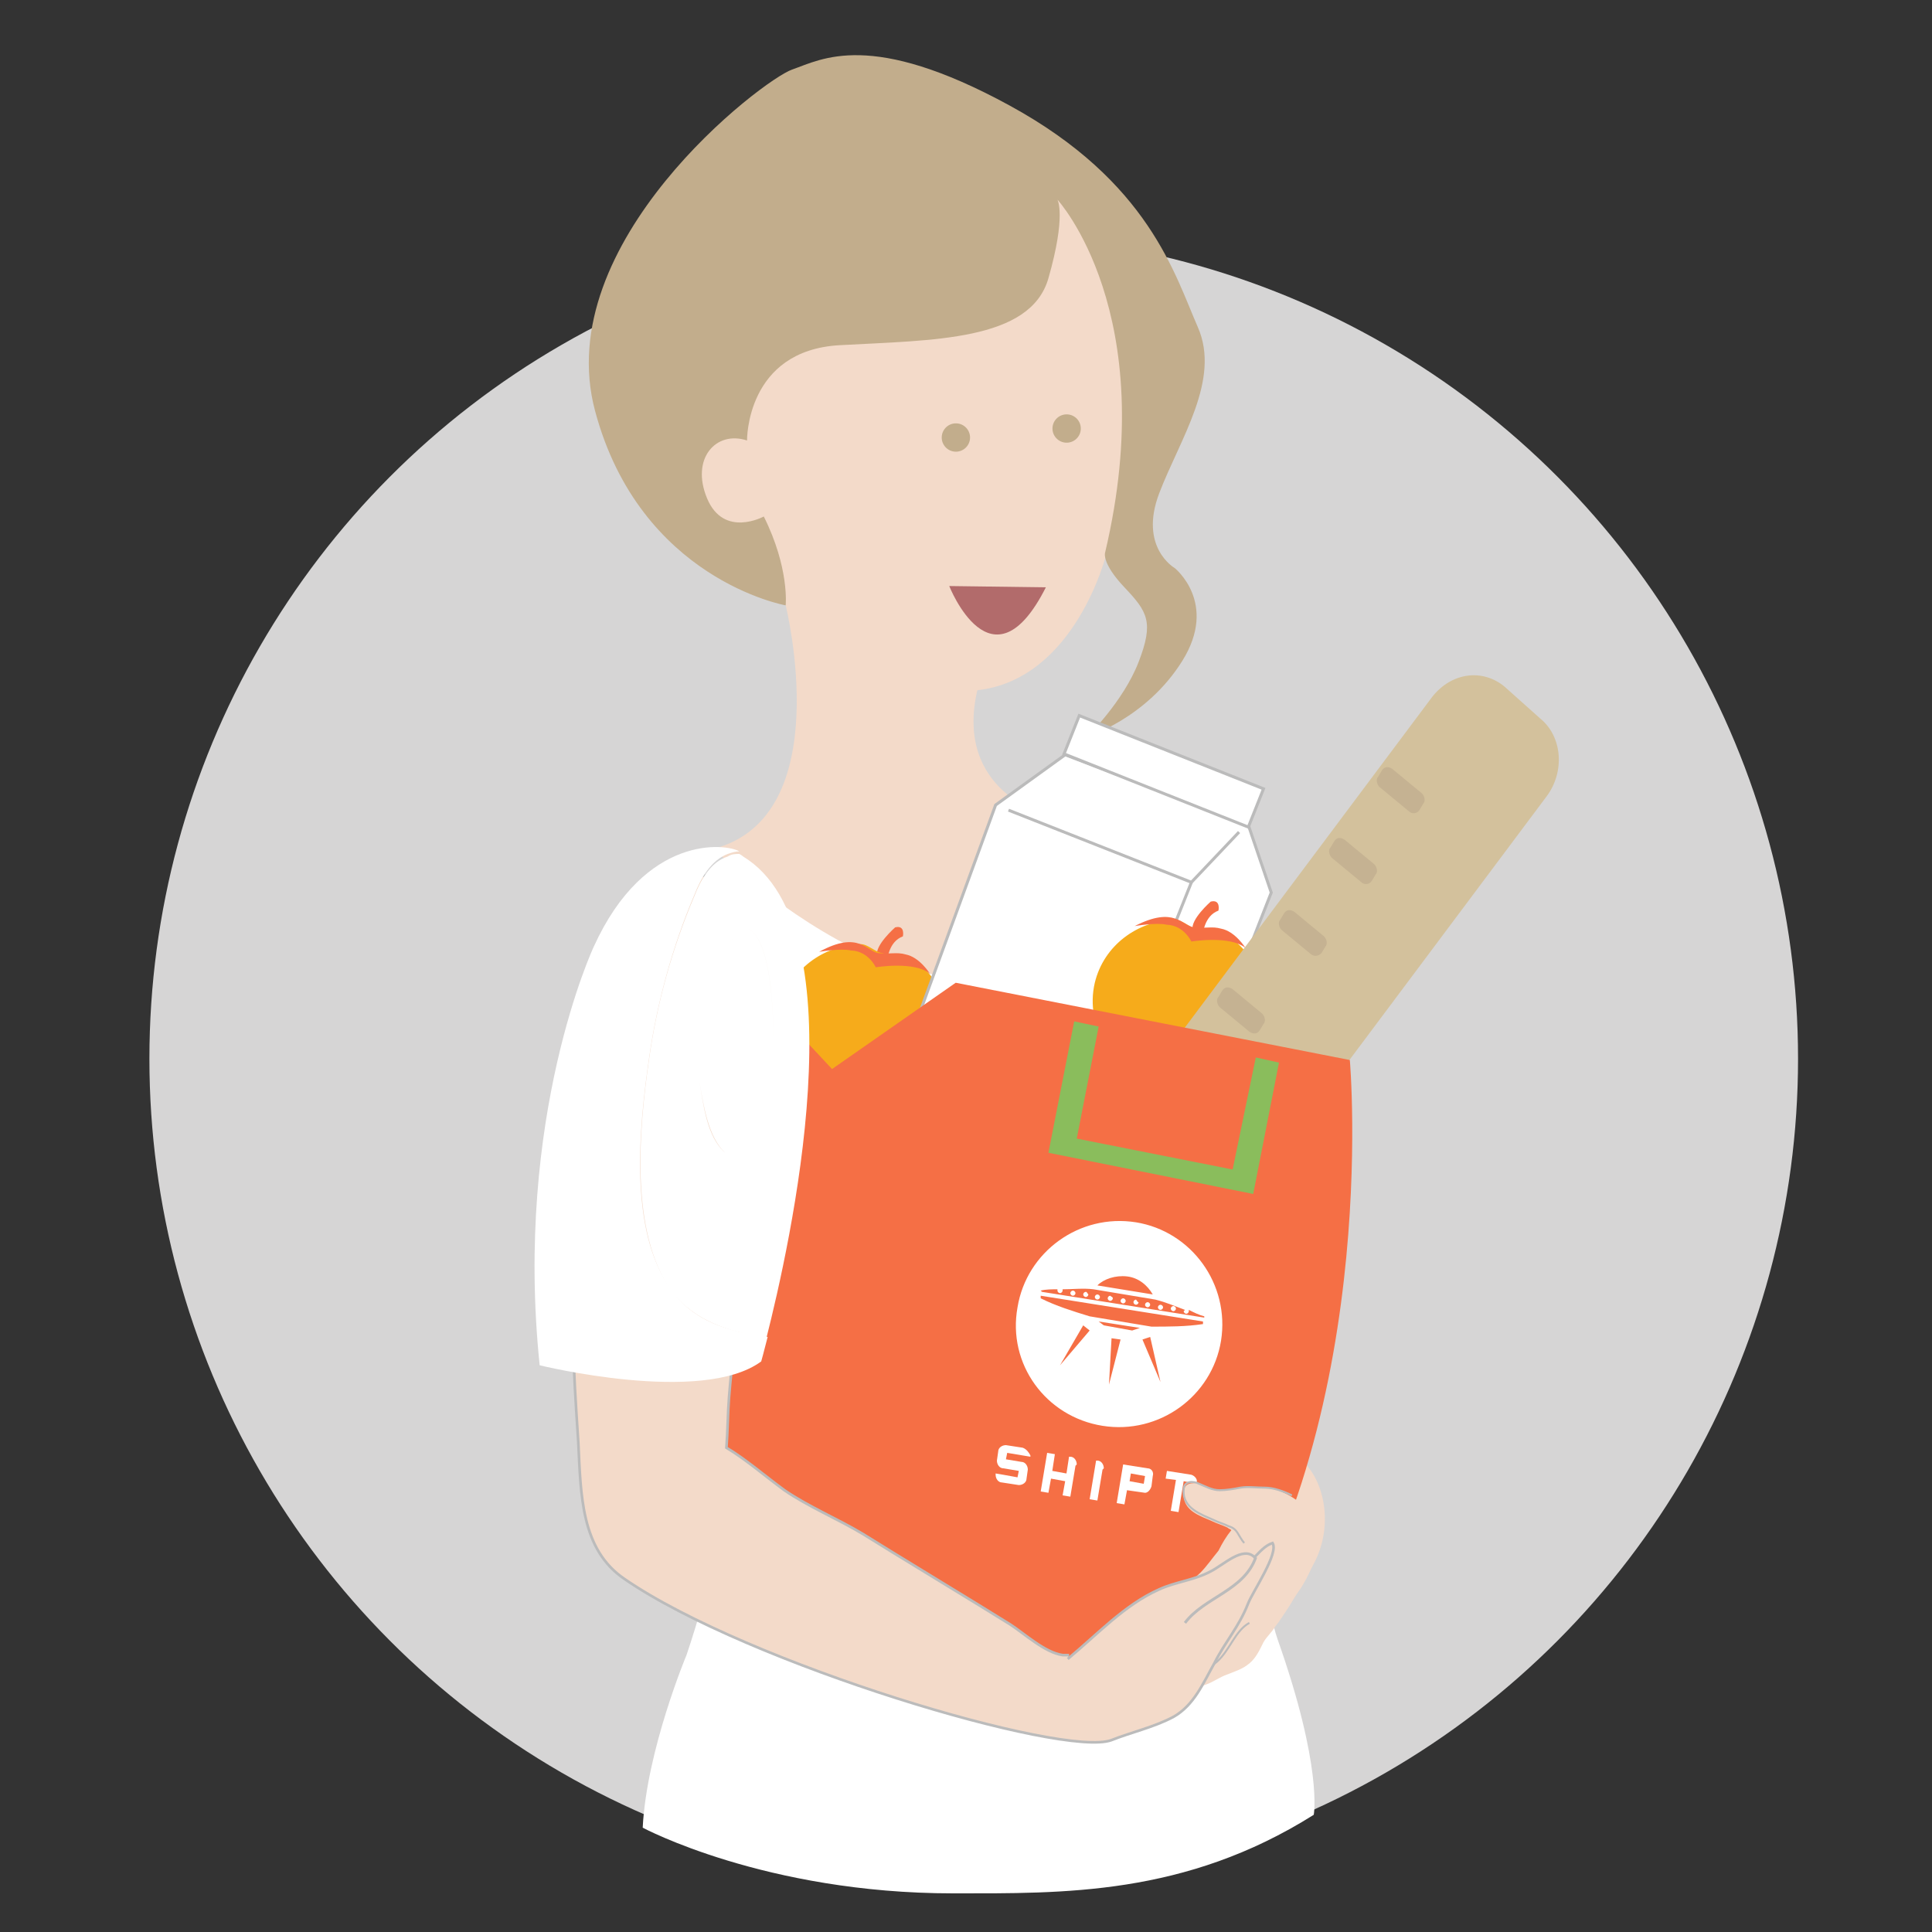 <?xml version="1.0" encoding="utf-8"?>
<!-- Generator: Adobe Illustrator 21.0.0, SVG Export Plug-In . SVG Version: 6.00 Build 0)  -->
<svg version="1.1" id="Layer_1" xmlns="http://www.w3.org/2000/svg" xmlns:xlink="http://www.w3.org/1999/xlink" x="0px"
     y="0px"
     viewBox="0 0 150 150" style="enable-background:new 0 0 150 150;" xml:space="preserve">
<rect x="0" y="0" width="150" height="150" fill="#333333" stroke="none"/>
<style type="text/css">
	.st0{fill:#D6D5D5;}
	.st1{fill:#F3DAC9;}
	.st2{fill-rule:evenodd;clip-rule:evenodd;fill:#8F8F95;}
	.st3{fill:#FFFFFF;stroke:#777777;stroke-width:0.216;stroke-miterlimit:10;}
	.st4{fill: #F56F4599;}
	.st5{fill:#F6AB1B;}
	.st6{fill:#8ABD5C;}
	.st7{fill:none;stroke:#8F8F95;stroke-width:0.893;stroke-miterlimit:10;}
	.st8{fill:#71B044;}
	.st9{fill:#5F605F;}
	.st10{fill:#FFFFFF;}
	.st11{fill:#FFFFFF;stroke:#BBBBBB;stroke-width:0.217;stroke-miterlimit:10;}
	.st12{fill:#D3C19C;}
	.st13{fill:#C5B292;}
	.st14{fill:#F6AB1B;}
	.st15{fill:#C2AD8C;}
	.st16{fill:#B26B6B;}
	.st17{fill:#FFFFFF;stroke:#BBBBBB;stroke-width:0.231;stroke-miterlimit:10;}
	.st18{fill:none;stroke:#BBBBBB;stroke-width:0.152;stroke-miterlimit:10;}
	.st19{fill:#F3DAC9;stroke:#BBBBBB;stroke-width:0.205;stroke-miterlimit:10;}
	.st20{fill:none;stroke:#BBBBBB;stroke-width:0.219;stroke-miterlimit:10;}
	.st21{fill:none;}
	.st22{fill:none;stroke:#F6AB1B;stroke-width:8.335615e-02;stroke-miterlimit:10;}
	.st23{fill:#CE515E;}
	.st24{fill:#F3DAC9;stroke:#BBBBBB;stroke-width:0.215;stroke-miterlimit:10;}
</style>
    <g>
	<circle class="st0" cx="75.6" cy="82.2" r="64"/>
        <g>
		<path class="st10" d="M50.4,91.5c0,0-1.7,5.9,4.4,10.5s-1.5,26.5-1.5,26.5s-3.1,7.4-3.4,13.4c0,0,9.5,5.1,24.1,5.1
			c8.5,0,18,0.2,28-6.1c0,0,0.7-3.7-2.8-13.6c-3.4-9.9-2.2-54-2.2-54s-5.5-7.5-15.9-9.8l-22.2,1.6"/>
            <path class="st1" d="M62.9,47.1c0,0,5.2,7.3,12.9,6.5S85.9,43,85.9,43s6-14.6-3.5-27.9L55.7,26.7c0,0-5.4,6.3-2.4,10.7
			S61,47,61,47s4.1,16.4-5.6,18.9c0,0,22.6,21.7,27.8,0.7c0,0-0.1-2.9-1.9-3.3c0,0-7.3-1.8-5.4-9.8"/>
            <path class="st15" d="M58,34.2c0,0-0.1-7,7.2-7.4c7.2-0.4,14.8-0.3,16.2-5.2s0.7-6.1,0.7-6.1s8.1,8.8,3.7,27.4
			c0,0-0.3,0.8,1.5,2.7c1.8,1.9,2.3,2.7,1.1,5.8s-4,5.8-4,5.8s4.6-1.4,7.4-5.9c2.8-4.5-0.6-7.2-0.6-7.2s-2.8-1.6-1.2-5.8
			c1.6-4.2,4.8-8.8,3-12.9S89.2,14.1,78.4,8.2S63.8,4.6,61.5,5.4S42.7,18.8,46.2,31.9S61,47,61,47s0.3-2.9-1.7-6.9
			c0,0-3.1,1.7-4.4-1.4C53.6,35.6,55.6,33.4,58,34.2z"/>

            <ellipse transform="matrix(4.587770e-02 -0.999 0.999 4.587770e-02 36.845 106.535)" class="st15"
                     cx="74.2" cy="34" rx="1.1" ry="1.1"/>

            <ellipse transform="matrix(4.587770e-02 -0.999 0.999 4.587770e-02 45.848 114.465)" class="st15"
                     cx="82.8" cy="33.2" rx="1.1" ry="1.1"/>
            <path class="st16" d="M73.7,45.5c0,0,3.3,8.4,7.5,0.1"/>
            <path class="st1" d="M102.6,119.9c-0.8,2.9-3,4.5-5,3.5c-2-1-3-4.1-2.3-7c0.8-2.9,3-4.5,5-3.5C102.3,113.8,103.4,117,102.6,119.9z
			"/>
            <g>
			<g>
				<path class="st4"
                      d="M68.9,74.5c0,0,0.1-1.4,1.2-1.8c0,0,0.2-0.9-0.6-0.7c0,0-1.6,1.4-1.4,2.2L68.9,74.5z"/>
                <path class="st5" d="M60.6,78.2c0.7-2.9,3.3-4.8,6.2-4.9c0.6,0,1.1,0.6,1.7,0.7c0.6,0.2,1.3-0.1,1.9,0.2
					c2.5,1.4,3.9,4.3,3.2,7.2c-0.9,3.5-4.4,5.6-8,4.7C61.9,85.3,59.7,81.7,60.6,78.2z"/>
                <path class="st4" d="M63.6,73.9c0,0,1.7-0.3,2.5-0.1c0.1,0,1.2,0,1.9,1.3c0,0,3-0.5,4.2,0.5c0,0-0.8-1.3-1.9-1.5
					c-0.7-0.2-1.2,0-2.1-0.1S66.7,72.2,63.6,73.9z"/>
			</g>
                <polygon class="st6" points="74.5,76.4 66.4,125.6 52.2,122.7 60.3,78.4 64.5,83.1 			"/>
                <g>
				<polygon class="st17"
                         points="98.7,69.3 96.9,64 82.7,58.6 77.3,62.5 67,90.7 80.7,98.3 87.7,97.4 				"/>
                    <polyline class="st17" points="96.2,64.6 92.5,68.5 78.3,62.9 				"/>
                    <line class="st17" x1="92.5" y1="68.5" x2="80.9" y2="97.7"/>

                    <rect x="82.7" y="58.3" transform="matrix(0.929 0.369 -0.369 0.929 28.478 -29.118)"
                          class="st17" width="15.4" height="3.2"/>
			</g>
                <g>
				<path class="st4"
                      d="M93.4,72.5c0,0,0.1-1.4,1.2-1.8c0,0,0.2-0.9-0.6-0.7c0,0-1.6,1.4-1.4,2.2L93.4,72.5z"/>
                    <path class="st5" d="M85,76.3c0.7-2.9,3.3-4.8,6.2-4.9c0.6,0,1.1,0.6,1.7,0.7c0.6,0.2,1.3-0.1,1.9,0.2c2.5,1.4,3.9,4.3,3.2,7.2
					c-0.9,3.5-4.4,5.6-8,4.7C86.4,83.3,84.2,79.7,85,76.3z"/>
                    <path class="st4" d="M88.1,71.9c0,0,1.7-0.3,2.5-0.1c0.1,0,1.2,0,1.9,1.3c0,0,3-0.5,4.2,0.5c0,0-0.8-1.3-1.9-1.5
					c-0.7-0.2-1.2,0-2.1-0.1S91.2,70.3,88.1,71.9z"/>
			</g>
                <path class="st12" d="M83.8,97.4l2.8,2.5c1.7,1.4,4.1,1.1,5.6-0.8l27.9-37.3c1.4-1.9,1.2-4.6-0.5-6l-2.8-2.5
				c-1.7-1.4-4.1-1.1-5.6,0.8L83.3,91.4C81.9,93.3,82.2,96,83.8,97.4z"/>
                <path class="st13" d="M109.4,63l-2.3-1.9c-0.2-0.2-0.3-0.6-0.1-0.8l0.3-0.5c0.2-0.3,0.5-0.3,0.8-0.1l2.3,1.9
				c0.2,0.2,0.3,0.6,0.1,0.8l-0.3,0.5C110,63.2,109.6,63.2,109.4,63z"/>
                <path class="st13" d="M105.7,68.5l-2.3-1.9c-0.2-0.2-0.3-0.6-0.1-0.8l0.3-0.5c0.2-0.3,0.5-0.3,0.8-0.1l2.3,1.9
				c0.2,0.2,0.3,0.6,0.1,0.8l-0.3,0.5C106.3,68.7,105.9,68.7,105.7,68.5z"/>
                <path class="st13" d="M101.8,74.1l-2.3-1.9c-0.2-0.2-0.3-0.6-0.1-0.8l0.3-0.5c0.2-0.3,0.5-0.3,0.8-0.1l2.3,1.9
				c0.2,0.2,0.3,0.6,0.1,0.8l-0.3,0.5C102.4,74.2,102.1,74.3,101.8,74.1z"/>
                <path class="st13" d="M97,80.1l-2.3-1.9c-0.2-0.2-0.3-0.6-0.1-0.8l0.3-0.5c0.2-0.3,0.5-0.3,0.8-0.1l2.3,1.9
				c0.2,0.2,0.3,0.6,0.1,0.8L97.8,80C97.6,80.3,97.3,80.3,97,80.1z"/>
                <path class="st4"
                      d="M60.3,78.4l4.3,4.6l9.6-6.7l30.6,6c0,0,2.6,29.4-11.5,48.5l-26.8-5.2l-14.2-2.9L60.3,78.4z"/>
                <g>
				<path class="st10" d="M88.2,100.9c-0.1,0-0.2,0.1-0.2,0.2c0,0.1,0.1,0.2,0.2,0.2c0.1,0,0.2-0.1,0.2-0.2
					C88.3,101.1,88.3,101,88.2,100.9L88.2,100.9z"/>
                    <path class="st10" d="M89.1,101.1c-0.1,0-0.2,0.1-0.2,0.2c0,0.1,0.1,0.2,0.2,0.2c0.1,0,0.2-0.1,0.2-0.2
					C89.3,101.2,89.2,101.1,89.1,101.1L89.1,101.1z"/>
                    <path class="st10" d="M90.1,101.3c-0.1,0-0.2,0.1-0.2,0.2c0,0.1,0.1,0.2,0.2,0.2c0.1,0,0.2-0.1,0.2-0.2
					C90.3,101.4,90.2,101.3,90.1,101.3L90.1,101.3z"/>
                    <path class="st10" d="M85.2,100.5c-0.1,0-0.2,0.1-0.2,0.2c0,0.1,0.1,0.2,0.2,0.2c0.1,0,0.2-0.1,0.2-0.2
					C85.4,100.6,85.3,100.5,85.2,100.5L85.2,100.5z"/>
                    <path class="st10" d="M87.2,100.8c-0.1,0-0.2,0.1-0.2,0.2c0,0.1,0.1,0.2,0.2,0.2c0.1,0,0.2-0.1,0.2-0.2
					C87.4,100.9,87.3,100.8,87.2,100.8L87.2,100.8z"/>
                    <path class="st10" d="M84.3,100.3c-0.1,0-0.2,0.1-0.2,0.2c0,0.1,0.1,0.2,0.2,0.2c0.1,0,0.2-0.1,0.2-0.2
					C84.4,100.4,84.4,100.3,84.3,100.3L84.3,100.3z"/>
                    <path class="st10" d="M86.2,100.6c-0.1,0-0.2,0.1-0.2,0.2c0,0.1,0.1,0.2,0.2,0.2c0.1,0,0.2-0.1,0.2-0.2
					C86.4,100.7,86.3,100.7,86.2,100.6L86.2,100.6z"/>
                    <path class="st10" d="M91.1,101.4c-0.1,0-0.2,0.1-0.2,0.2c0,0.1,0.1,0.2,0.2,0.2c0.1,0,0.2-0.1,0.2-0.2
					C91.3,101.5,91.2,101.4,91.1,101.4L91.1,101.4z"/>
                    <path class="st10" d="M80.8,100.6l12.6,2l0,0.2c-1.3,0.2-2.7,0.2-4,0.2l-4.8-0.8c-1.3-0.4-2.6-0.8-3.8-1.4L80.8,100.6
					L80.8,100.6z M80.8,100.2c0.4-0.1,0.9-0.1,1.3-0.1c0,0,0,0,0,0.1c0,0.1,0.1,0.2,0.2,0.2c0.1,0,0.2-0.1,0.2-0.2
					c0-0.1,0-0.1,0-0.1c0.8,0,1.6-0.1,2.4,0l4.8,0.8c0.8,0.2,1.5,0.5,2.3,0.8c0,0-0.1,0.1-0.1,0.1c0,0.1,0.1,0.2,0.2,0.2
					c0.1,0,0.2-0.1,0.2-0.2c0,0,0-0.1,0-0.1c0.4,0.2,0.8,0.4,1.2,0.5l0,0.1l-12.6-2L80.8,100.2L80.8,100.2z M87.5,99.1
					c0.9,0.1,1.6,0.7,2,1.4l-4.3-0.7C85.7,99.3,86.6,99,87.5,99.1L87.5,99.1z M88.7,104l0.6-0.2l0.8,3.5L88.7,104L88.7,104z
					 M87.9,103.3l-2.2-0.4l-0.4-0.3l3.2,0.5L87.9,103.3L87.9,103.3z M86.1,107.5l0.2-3.6L87,104L86.1,107.5L86.1,107.5z M82.3,106
					l1.8-3.1l0.5,0.4L82.3,106L82.3,106z M85.6,110.7c4.4,0.7,8.5-2.3,9.2-6.6c0.7-4.4-2.3-8.5-6.6-9.2c-4.4-0.7-8.5,2.3-9.2,6.6
					C78.2,105.9,81.2,110,85.6,110.7L85.6,110.7z"/>
                    <path class="st10" d="M83.3,100.2c-0.1,0-0.2,0.1-0.2,0.2c0,0.1,0.1,0.2,0.2,0.2c0.1,0,0.2-0.1,0.2-0.2
					C83.5,100.3,83.4,100.2,83.3,100.2L83.3,100.2z"/>
                    <path class="st10" d="M88.8,115.2l-1.1-0.2l0.1-0.6l1.1,0.2L88.8,115.2L88.8,115.2z M89.1,114l-1.9-0.3l-0.5,3l0.6,0.1l0.2-1.1
					l0.7,0.1l0.7,0.1c0.2,0,0.4-0.2,0.5-0.5l0.1-0.8C89.6,114.3,89.4,114,89.1,114L89.1,114z"/>
                    <path class="st10" d="M79.4,112.4l-1.3-0.2c-0.3,0-0.6,0.2-0.6,0.5l-0.1,0.7c0,0.3,0.2,0.6,0.5,0.6l1.2,0.2l-0.1,0.5l-1.1-0.2
					l-0.6-0.1l0,0.1c0,0.3,0.2,0.6,0.5,0.6l1.3,0.2c0.3,0,0.6-0.2,0.6-0.5l0.1-0.7c0-0.3-0.2-0.6-0.5-0.6l-1.2-0.2l0.1-0.5l1.8,0.3
					l0-0.1C79.9,112.8,79.7,112.5,79.4,112.4L79.4,112.4z"/>
                    <path class="st10"
                          d="M85.7,114c0-0.3-0.2-0.6-0.5-0.6l-0.1,0l-0.5,3l0.6,0.1l0.4-2.4L85.7,114L85.7,114z"/>
                    <path class="st10" d="M92.5,114.5l-1.9-0.3l-0.1,0.6l0.8,0.1l-0.4,2.4l0.6,0.1l0.4-2.4l1,0.2l0-0.1
					C93,114.9,92.8,114.6,92.5,114.5L92.5,114.5z"/>
                    <path class="st10" d="M83.6,113.7c0-0.3-0.2-0.6-0.5-0.6l-0.1,0l-0.2,1.3l0,0l-1.1-0.2l0.2-1.3l-0.6-0.1l-0.5,3l0.6,0.1l0.2-1.1
					l1.1,0.2l-0.2,1.1l0.6,0.1l0.4-2.4L83.6,113.7L83.6,113.7z"/>
			</g>
                <polygon class="st6"
                         points="97.5,82.1 95.7,90.8 83.6,88.4 85.3,79.7 83.4,79.3 81.4,89.5 97.3,92.7 99.3,82.5 			"/>
		</g>
            <g>
			<path class="st1" d="M101,123.3C101,123.2,101,123.2,101,123.3C101,123.2,101,123.3,101,123.3C101,123.3,101,123.3,101,123.3
				L101,123.3c-0.3,0.4-0.6,0.9-0.9,1.4c-0.4,0.6-0.7,1.1-1.1,1.6c-0.3,0.5-0.8,0.9-1,1.4c-0.3,0.6-0.6,1.2-1.2,1.6
				c-0.4,0.3-1,0.5-1.5,0.7c-0.6,0.2-1.1,0.6-1.7,0.8c-0.4,0.2-1.2,0.2-0.8-0.5c0.1-0.3,0.3-0.5,0.5-0.7c0,0,0.1-0.1,0.1-0.1
				c-0.6,0.2-1.3,0.3-1.9,0.5c-0.3,0.1-1.3,0.7-1.5,0.4c-0.3-0.3,0.2-0.9,0.6-1.3c-0.1,0-0.2,0-0.3,0.1c-0.2,0.1-0.5,0-0.7,0.1
				c-0.2,0-0.5,0.2-0.7,0.2c-0.7,0.1-0.1-0.7,0.2-0.9c0.8-0.7,1.7-0.9,2.5-1.4c0.4-0.3,0.8-0.6,1.1-1.1c0.4-0.5,0.8-1.1,1.1-1.7
				c-0.2,0.2-0.5,0.3-0.8,0.4c-0.5,0.2-1,0.2-1.5,0.4c-1.1,0.4-2.1,0.9-3.1,1.5c-0.6,0.3-1,0.1-0.6-0.6c0.3-0.5,0.6-1,1.1-1.3
				c0.9-0.8,2-1.1,3-1.7c0.5-0.3,0.9-0.6,1.3-1c0.5-0.5,0.9-1.1,1.4-1.7l0,0c0.3-0.6,0.6-1.1,1-1.6c-0.1-0.1-0.2-0.1-0.3-0.2
				c-0.4-0.2-0.8-0.3-1.2-0.5c-0.9-0.4-2.3-0.8-2.2-2.2c0-0.8,0.7-0.8,1.1-0.7c0.5,0.2,1,0.5,1.6,0.5c0.5,0,1.1-0.1,1.6-0.2
				c0.6-0.1,1.2,0,1.9,0c0.7,0,1.2,0.2,1.8,0.5c0.4,0.2,0.8,0.5,1.1,0.7c0.2,0.1,0.4,0.2,0.5,0.3c0,0,0,0,0,0l0,0
				c0.2,0.2,0.5,0.4,0.6,0.7c0,0,0.2,0.3,0.4,0.6c0.2,0.4,0.2,0.9,0.2,0.9S102.2,121.4,101,123.3z"/>
                <path class="st18" d="M97,126c-1.1,0.6-1.5,2.1-2.5,3c-0.8,0.7-1.9,0.8-2.8,1c-0.3,0.1-1.3,0.7-1.5,0.4c-0.5-0.6,0.5-1.2,0.8-1.4
				"/>
                <path class="st18" d="M94.1,124.1c-0.3,0.7-0.8,1.3-1.2,1.9c-0.3,0.5-0.7,0.8-1.1,1.1c-0.8,0.5-1.7,0.8-2.5,1.4
				c-0.3,0.2-0.9,1-0.2,0.9c0.2,0,0.5-0.2,0.7-0.2c0.2,0,0.5,0,0.7-0.1c0.9-0.2,1.9-0.3,2.7-0.8c0.5-0.3,0.8-0.8,1.1-1.3
				c0.5-0.6,1-1.1,1.7-1.5"/>
                <path class="st18" d="M96.6,119.8c-0.5-0.6-0.5-1.1-1.2-1.3c-0.4-0.2-0.8-0.3-1.2-0.5c-0.9-0.4-2.4-0.9-2.3-2.3
				c0-0.8,0.8-0.7,1.2-0.5c0.5,0.2,1,0.5,1.6,0.5c0.5,0,1.1-0.1,1.6-0.2c0.6-0.1,1.2,0,1.9,0c0.7,0,1.5,0.3,2.1,0.6"/>
		</g>
            <path class="st19" d="M82.9,128.8c2.3-1.9,4.4-4.2,7.1-5.4c1.3-0.6,2.7-0.7,4-1.4c1-0.5,2.5-2,3.4-1.1c0.4-0.4,0.8-0.9,1.4-1.1
			c0.5,0.8-1.5,3.7-1.9,4.7c-0.7,1.8-1.8,3-2.6,4.6c-0.9,1.6-1.6,3.3-3.2,4.2c-1.5,0.8-3.3,1.2-4.8,1.8c-3.7,1.4-28.2-5.9-37.8-12.5
			c-3.4-2.3-3.4-6.5-3.6-10.6c-0.2-3.7-2.6-29.7,5.5-40.8c1-1.4,2.9-3.4,4.5-3.2c2.3,0.3,4.2,1.3,5.1,3.5c1.1,2.6,0.6,7.5,0.1,10.3
			c-0.6,3.5-0.8,6.8-1.3,10.3c-0.4,3-0.9,6-1.3,9c-0.4,2.5-0.7,4.9-0.9,7.4c-0.1,1.3-0.1,2.6-0.2,3.9c1.5,0.9,3,2.2,4.5,3.3
			c1.9,1.3,4.1,2.2,6.1,3.4c1.9,1.2,9.5,5.8,11.4,7c1.1,0.7,2.7,2.2,4.1,2.4c0.2,0,0.3,0,0.5,0"/>
            <path class="st20" d="M97.5,120.9c-0.9,2.6-4,3.1-5.5,5.1"/>
            <g>
			<path class="st10" d="M53.9,69.6c-1.7,4-2.9,8.3-3.5,12.6c-0.8,5.5-1.5,13.4,1.7,18c1.8,2.4,4.6,3.2,7.4,3.7
				c1.8-7.1,7.4-31.8-1.8-37.4c0,0-0.1-0.1-0.3-0.2c-0.3,0-0.6,0-0.9,0.2C55.2,66.9,54.4,68.3,53.9,69.6z M54.3,83.9
				c0.3,1.9,0.7,4.4,2,5.6c1.5,1.4,2.8-0.2,3.3-2.1c0.5-2.2,1.2-14.8-1.8-15.4c3,0.6,2.3,13.1,1.8,15.4c-0.5,1.9-1.8,3.5-3.3,2.1
				C54.9,88.3,54.6,85.8,54.3,83.9c-0.5-3.5,0-10.3,3.8-11.7C54.3,73.6,53.7,80.5,54.3,83.9z"/>
                <path class="st10" d="M52.1,100.1c-3.3-4.5-2.5-12.5-1.7-18c0.6-4.2,1.8-8.6,3.5-12.6c0.5-1.3,1.3-2.7,2.6-3.2
				c0.3-0.1,0.6-0.2,0.9-0.2c-1-0.6-7.3-1.4-11.3,7.4c0,0-6.2,13.2-4.2,32.5c0,0,12.6,3.1,17.2-0.3c0,0,0.2-0.7,0.5-1.9
				C56.6,103.4,53.8,102.6,52.1,100.1z"/>
		</g>
	</g>
</g>
</svg>
